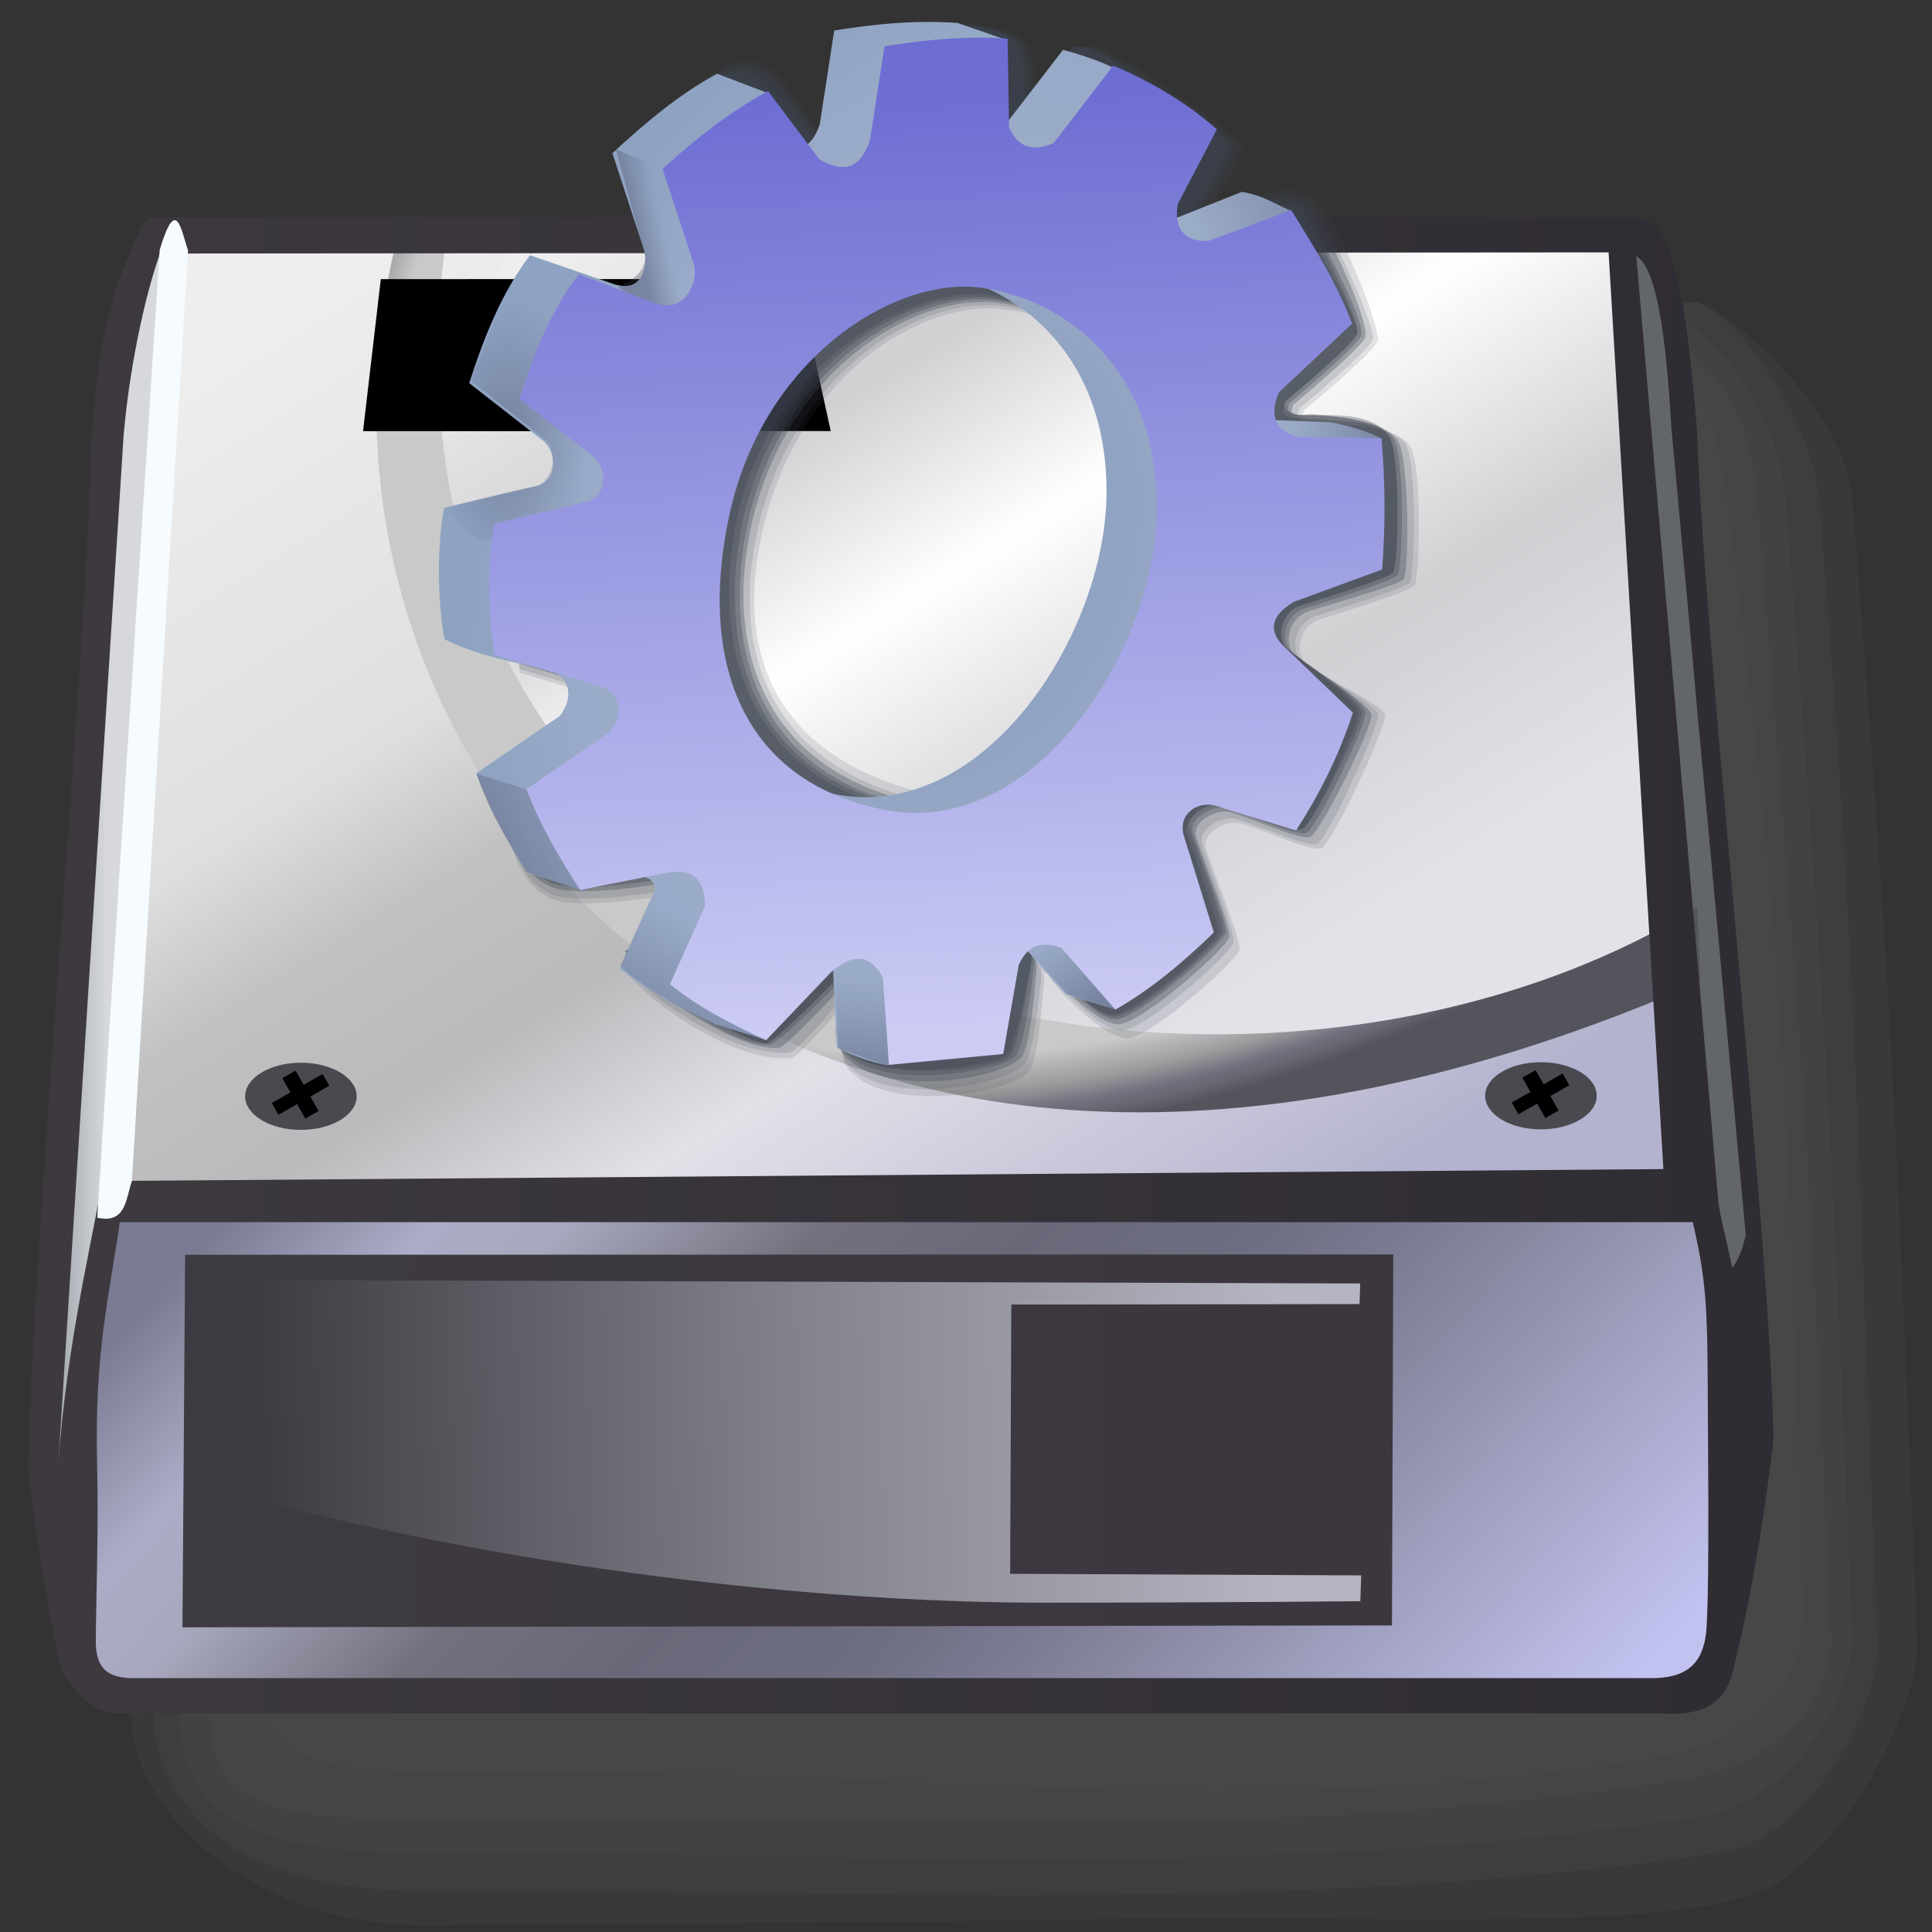<?xml version="1.0" encoding="UTF-8" standalone="no"?>
<!-- Created with Inkscape (http://www.inkscape.org/) -->

<svg
   width="256mm"
   height="256mm"
   viewBox="0 0 256 256"
   version="1.1"
   id="svg1"
   inkscape:version="1.3.2 (091e20ef0f, 2023-11-25)"
   xml:space="preserve"
   sodipodi:docname="drive-harddisk-system-symbolic.svg"
   xmlns:inkscape="http://www.inkscape.org/namespaces/inkscape"
   xmlns:sodipodi="http://sodipodi.sourceforge.net/DTD/sodipodi-0.dtd"
   xmlns:xlink="http://www.w3.org/1999/xlink"
   xmlns="http://www.w3.org/2000/svg"
   xmlns:svg="http://www.w3.org/2000/svg"
   xmlns:rdf="http://www.w3.org/1999/02/22-rdf-syntax-ns#"
   xmlns:cc="http://creativecommons.org/ns#"
   xmlns:dc="http://purl.org/dc/elements/1.1/"><rect x="0" y="0" width="256" height="256" fill="#333333" stroke="none"/><defs
     id="defs1"><linearGradient
       id="linearGradient112"
       inkscape:collect="always"><stop
         style="stop-color:#62666b;stop-opacity:1;"
         offset="0"
         id="stop111" /><stop
         style="stop-color:#d6d8db;stop-opacity:1;"
         offset="1"
         id="stop112" /></linearGradient><linearGradient
       id="linearGradient107"
       inkscape:collect="always"><stop
         style="stop-color:#c9c9c9;stop-opacity:1"
         offset="0"
         id="stop99" /><stop
         style="stop-color:#c9c9c9;stop-opacity:1"
         offset="0.916"
         id="stop100" /><stop
         style="stop-color:#aeaeb0;stop-opacity:1;"
         offset="0.936"
         id="stop101" /><stop
         style="stop-color:#9d9d9d;stop-opacity:1;"
         offset="0.95"
         id="stop102" /><stop
         style="stop-color:#70707f;stop-opacity:1;"
         offset="0.973"
         id="stop103" /><stop
         style="stop-color:#686873;stop-opacity:1;"
         offset="0.983"
         id="stop104" /><stop
         style="stop-color:#54545d;stop-opacity:1;"
         offset="1"
         id="stop107" /></linearGradient><linearGradient
       id="linearGradient73"
       inkscape:collect="always"><stop
         style="stop-color:#a6abb2;stop-opacity:1;"
         offset="0"
         id="stop79" /><stop
         style="stop-color:#d6d8db;stop-opacity:1;"
         offset="1"
         id="stop80" /></linearGradient><linearGradient
       id="linearGradient47"
       inkscape:collect="always"><stop
         style="stop-color:#3d393f;stop-opacity:1"
         offset="0"
         id="stop52" /><stop
         style="stop-color:#302c33;stop-opacity:1"
         offset="1"
         id="stop53" /></linearGradient><inkscape:path-effect
       effect="perspective-envelope"
       up_left_point="6.495,58.817"
       up_right_point="253.093,58.817"
       down_left_point="6.495,195.883"
       down_right_point="253.093,195.883"
       id="path-effect46"
       is_visible="true"
       lpeversion="1"
       deform_type="perspective"
       horizontal_mirror="false"
       vertical_mirror="false"
       overflow_perspective="false" /><linearGradient
       id="linearGradient48"
       inkscape:collect="always"><stop
         style="stop-color:#3e3a41;stop-opacity:1"
         offset="0"
         id="stop48" /><stop
         style="stop-color:#7f7f88;stop-opacity:1;"
         offset="0.5"
         id="stop50" /><stop
         style="stop-color:#b5b5c2;stop-opacity:1;"
         offset="1"
         id="stop49" /></linearGradient><linearGradient
       id="linearGradient41"
       inkscape:collect="always"><stop
         style="stop-color:#3e3a41;stop-opacity:1"
         offset="0"
         id="stop42" /><stop
         style="stop-color:#3c363f;stop-opacity:1"
         offset="1"
         id="stop43" /></linearGradient><linearGradient
       id="linearGradient33"
       inkscape:collect="always"><stop
         style="stop-color:#7a7a92;stop-opacity:1;"
         offset="0"
         id="stop33" /><stop
         style="stop-color:#acacc8;stop-opacity:1;"
         offset="0.116"
         id="stop40" /><stop
         style="stop-color:#a7a7bd;stop-opacity:1;"
         offset="0.191"
         id="stop41" /><stop
         style="stop-color:#71717e;stop-opacity:1;"
         offset="0.33"
         id="stop35" /><stop
         style="stop-color:#686879;stop-opacity:1;"
         offset="0.446"
         id="stop38" /><stop
         style="stop-color:#6e6e82;stop-opacity:1;"
         offset="0.57"
         id="stop39" /><stop
         style="stop-color:#7a7a91;stop-opacity:1"
         offset="0.649"
         id="stop36" /><stop
         style="stop-color:#aaaacd;stop-opacity:1"
         offset="0.879"
         id="stop37" /><stop
         style="stop-color:#c2c2f1;stop-opacity:1"
         offset="1"
         id="stop34" /></linearGradient><linearGradient
       id="linearGradient27"
       inkscape:collect="always"><stop
         style="stop-color:#eeeeee;stop-opacity:1"
         offset="0"
         id="stop28" /><stop
         style="stop-color:#d0d0d3;stop-opacity:1"
         offset="0.267"
         id="stop30" /><stop
         style="stop-color:#ffffff;stop-opacity:1"
         offset="0.476"
         id="stop31" /><stop
         style="stop-color:#d0d0d3;stop-opacity:1"
         offset="0.738"
         id="stop32" /><stop
         style="stop-color:#e2e2e9;stop-opacity:1"
         offset="1"
         id="stop29" /></linearGradient><linearGradient
       id="linearGradient14"
       inkscape:collect="always"><stop
         style="stop-color:#eeeeee;stop-opacity:1"
         offset="0"
         id="stop14" /><stop
         style="stop-color:#dfdfdf;stop-opacity:1"
         offset="0.323"
         id="stop16" /><stop
         style="stop-color:#c1c1c1;stop-opacity:1;"
         offset="0.437"
         id="stop18" /><stop
         style="stop-color:#bababc;stop-opacity:1;"
         offset="0.559"
         id="stop19" /><stop
         style="stop-color:#e2e1e8;stop-opacity:1"
         offset="0.704"
         id="stop17" /><stop
         style="stop-color:#b4b3cf;stop-opacity:1;"
         offset="1"
         id="stop15" /></linearGradient><radialGradient
       id="SVGID_path125302_1__3"
       gradientUnits="userSpaceOnUse"
       gradientTransform="matrix(0.017,0,0,-0.017,-110.605,-119.974)"
       cx="2233.172"
       cy="-328.136"
       r="17925.004"
       fx="2233.172"
       fy="-328.136">
<stop
   offset="0%"
   style="stop-color:rgb(1,161,255);stop-opacity: 1"
   id="stop1" />
<stop
   offset="100%"
   style="stop-color:rgb(66,102,170);stop-opacity: 1"
   id="stop2-6" />
</radialGradient><linearGradient
       id="SVGID_linearGradient279_4"
       gradientUnits="userSpaceOnUse"
       gradientTransform="matrix(0.017,0,0,-0.017,-110.605,-119.974)"
       x1="4032.133"
       y1="1356.173"
       x2="12738.493"
       y2="-21803.039">
<stop
   offset="0"
   style="stop-color:#1890ff;stop-opacity:1;"
   id="stop3-0" />
<stop
   offset="1"
   style="stop-color:#003984;stop-opacity:1;"
   id="stop4-6" />
</linearGradient><radialGradient
       id="SVGID_radialGradient10_5"
       gradientUnits="userSpaceOnUse"
       gradientTransform="matrix(2.363,1.326,-0.816,1.454,-1537.371,-2374.459)"
       cx="896.686"
       cy="705.148"
       r="83.244"
       fx="896.686"
       fy="705.148">
<stop
   offset="0%"
   style="stop-color:rgb(237,237,237);stop-opacity: 1"
   id="stop371" />
<stop
   offset="100%"
   style="stop-color:rgb(237,237,237);stop-opacity: 0"
   id="stop372" />
</radialGradient><radialGradient
       id="SVGID_radialGradient12_6"
       gradientUnits="userSpaceOnUse"
       gradientTransform="matrix(0.518,-0.68,1.598,1.207,-2289.084,-639.543)"
       cx="739.136"
       cy="1110.239"
       r="131.2"
       fx="739.136"
       fy="1110.239">
<stop
   offset="0%"
   style="stop-color:rgb(0,109,0);stop-opacity: 1"
   id="stop373" />
<stop
   offset="25%"
   style="stop-color:rgb(0,116,0);stop-opacity: 0.894"
   id="stop374" />
<stop
   offset="61.164%"
   style="stop-color:rgb(0,161,0);stop-opacity: 0.792"
   id="stop375" />
<stop
   offset="100%"
   style="stop-color:rgb(0,186,0);stop-opacity: 0"
   id="stop376" />
</radialGradient><radialGradient
       id="SVGID_radialGradient16_7"
       gradientUnits="userSpaceOnUse"
       gradientTransform="matrix(1.037,0.442,-0.825,1.946,-258.077,-1931.013)"
       cx="749.993"
       cy="777.772"
       r="128.962"
       fx="749.993"
       fy="777.772">
<stop
   offset="0%"
   style="stop-color:rgb(0,168,0);stop-opacity: 1"
   id="stop377" />
<stop
   offset="12.5%"
   style="stop-color:rgb(0,170,0);stop-opacity: 1"
   id="stop378" />
<stop
   offset="32.941%"
   style="stop-color:rgb(0,173,0);stop-opacity: 1"
   id="stop379" />
<stop
   offset="48.928%"
   style="stop-color:rgb(0,179,0);stop-opacity: 0.498"
   id="stop380" />
<stop
   offset="100%"
   style="stop-color:rgb(0,190,0);stop-opacity: 0"
   id="stop381" />
</radialGradient><linearGradient
       id="SVGID_linearGradient282_10"
       gradientUnits="userSpaceOnUse"
       x1="895.251"
       y1="859.628"
       x2="1216.15"
       y2="1038.552"
       gradientTransform="matrix(0.85,0,0,0.85,-765.802,-764.188)">
<stop
   offset="0%"
   style="stop-color:rgb(0,237,0);stop-opacity: 0"
   id="stop389" />
<stop
   offset="100%"
   style="stop-color:rgb(0,133,0);stop-opacity: 1"
   id="stop390" />
</linearGradient><radialGradient
       id="SVGID_polygon8_1__12"
       gradientUnits="userSpaceOnUse"
       gradientTransform="matrix(0.017,0,0,-0.017,-108.85,-131.857)"
       cx="7553.003"
       cy="-7131.863"
       r="16567.537"
       fx="7553.003"
       fy="-7131.863">
<stop
   offset="0%"
   style="stop-color:rgb(1,1,255);stop-opacity: 1"
   id="stop395" />
<stop
   offset="100%"
   style="stop-color:rgb(0,0,128);stop-opacity: 1"
   id="stop396" />
</radialGradient><radialGradient
       id="SVGID_radialGradient25_9"
       gradientUnits="userSpaceOnUse"
       gradientTransform="matrix(0.904,-0.101,0.104,0.925,-877.033,-748.532)"
       cx="819.433"
       cy="718.977"
       r="284.622"
       fx="819.433"
       fy="718.977">
<stop
   offset="0%"
   style="stop-color:rgb(255,255,255);stop-opacity: 0.959"
   id="stop384" />
<stop
   offset="0.203"
   style="stop-color:#effaff;stop-opacity:0.667;"
   id="stop385" />
<stop
   offset="0.312"
   style="stop-color:#e0f5ff;stop-opacity:0.613;"
   id="stop386" />
<stop
   offset="0.5"
   style="stop-color:#d8f0ff;stop-opacity:0.446;"
   id="stop387" />
<stop
   offset="100%"
   style="stop-color:rgb(255,255,255);stop-opacity: 0"
   id="stop388" />
</radialGradient><radialGradient
       id="SVGID_radialGradient21_11"
       gradientUnits="userSpaceOnUse"
       gradientTransform="matrix(2.447,-0.135,0.05,0.919,-2578.431,-678.434)"
       cx="1123.892"
       cy="1044.192"
       r="147.227"
       fx="1123.892"
       fy="1044.192">
<stop
   offset="0%"
   style="stop-color:rgb(0,106,0);stop-opacity: 1"
   id="stop391" />
<stop
   offset="25%"
   style="stop-color:rgb(0,131,0);stop-opacity: 1"
   id="stop392" />
<stop
   offset="0.704"
   style="stop-color:#009d00;stop-opacity:1;"
   id="stop393" />
<stop
   offset="1"
   style="stop-color:#b4b4b4;stop-opacity:0;"
   id="stop394" />
</radialGradient><radialGradient
       id="SVGID_radialGradient279_13"
       gradientUnits="userSpaceOnUse"
       cx="643.514"
       cy="1173.427"
       r="348.306"
       fx="643.514"
       fy="1173.427"
       gradientTransform="matrix(0.85,0,0,0.85,-765.822,-764.113)">
<stop
   offset="0%"
   style="stop-color:rgb(255,255,255);stop-opacity: 0.257"
   id="stop397" />
<stop
   offset="100%"
   style="stop-color:rgb(255,255,255);stop-opacity: 0"
   id="stop398" />
</radialGradient><linearGradient
       id="linearGradient2849"><stop
         id="stop2851"
         offset="0"
         style="stop-color:#858584;stop-opacity:1;" /><stop
         id="stop2853"
         offset="1"
         style="stop-color:#858584;stop-opacity:0;" /></linearGradient><linearGradient
       inkscape:collect="always"
       xlink:href="#linearGradient47"
       id="linearGradient53"
       x1="40.969"
       y1="129.492"
       x2="200.377"
       y2="129.626"
       gradientUnits="userSpaceOnUse" /><linearGradient
       inkscape:collect="always"
       xlink:href="#linearGradient33"
       id="linearGradient67"
       gradientUnits="userSpaceOnUse"
       x1="160.071"
       y1="91.049"
       x2="242.472"
       y2="135.977" /><linearGradient
       inkscape:collect="always"
       xlink:href="#linearGradient48"
       id="linearGradient68"
       gradientUnits="userSpaceOnUse"
       x1="139.027"
       y1="142.12"
       x2="212.586"
       y2="139.569" /><linearGradient
       inkscape:collect="always"
       xlink:href="#linearGradient41"
       id="linearGradient71"
       gradientUnits="userSpaceOnUse"
       x1="140.554"
       y1="137.445"
       x2="219.861"
       y2="135.46" /><linearGradient
       inkscape:collect="always"
       xlink:href="#linearGradient73"
       id="linearGradient81"
       x1="39.688"
       y1="72.099"
       x2="44.223"
       y2="72.099"
       gradientUnits="userSpaceOnUse" /><linearGradient
       inkscape:collect="always"
       xlink:href="#linearGradient112"
       id="linearGradient83"
       gradientUnits="userSpaceOnUse"
       x1="42.834"
       y1="71.422"
       x2="38.114"
       y2="70.957"
       gradientTransform="matrix(-1,0,0,1,241.647,0.567)" /><linearGradient
       inkscape:collect="always"
       xlink:href="#linearGradient14"
       id="linearGradient98"
       gradientUnits="userSpaceOnUse"
       x1="30.805"
       y1="89.769"
       x2="228.298"
       y2="96.384" /><linearGradient
       inkscape:collect="always"
       xlink:href="#linearGradient27"
       id="linearGradient99"
       gradientUnits="userSpaceOnUse"
       x1="48.149"
       y1="78.979"
       x2="196.17"
       y2="86.557" /><radialGradient
       inkscape:collect="always"
       xlink:href="#linearGradient107"
       id="radialGradient99"
       gradientUnits="userSpaceOnUse"
       gradientTransform="matrix(1.316,0.585,-0.509,0.57,-164.843,124.466)"
       cx="104.327"
       cy="-240.121"
       fx="104.327"
       fy="-240.121"
       r="86.357" /><radialGradient
       inkscape:collect="always"
       xlink:href="#linearGradient13"
       id="radialGradient14-0"
       cx="135.964"
       cy="126.472"
       fx="135.964"
       fy="126.472"
       r="98.205"
       gradientTransform="matrix(0.916,0.343,-0.463,1.237,69.565,-74.72)"
       gradientUnits="userSpaceOnUse" /><linearGradient
       id="linearGradient13"
       inkscape:collect="always"><stop
         style="stop-color:#8fa2c0;stop-opacity:1;"
         offset="0"
         id="stop13-8" /><stop
         style="stop-color:#90a3c2;stop-opacity:1;"
         offset="0.35"
         id="stop17-8" /><stop
         style="stop-color:#9cacc5;stop-opacity:1;"
         offset="0.584"
         id="stop15-5" /><stop
         style="stop-color:#99abc8;stop-opacity:1"
         offset="0.766"
         id="stop16-0" /><stop
         style="stop-color:#8ea2c1;stop-opacity:1"
         offset="1"
         id="stop14-9" /></linearGradient><linearGradient
       inkscape:collect="always"
       xlink:href="#linearGradient4-6"
       id="linearGradient5-9"
       x1="65.882"
       y1="60.851"
       x2="82.72"
       y2="60.851"
       gradientUnits="userSpaceOnUse" /><linearGradient
       id="linearGradient4-6"
       inkscape:collect="always"><stop
         style="stop-color:#3c3c50;stop-opacity:0.323;"
         offset="0"
         id="stop4-3" /><stop
         style="stop-color:#4d4d67;stop-opacity:0;"
         offset="1"
         id="stop5-8" /></linearGradient><linearGradient
       inkscape:collect="always"
       xlink:href="#linearGradient4-6"
       id="linearGradient6-8"
       gradientUnits="userSpaceOnUse"
       x1="69.223"
       y1="60.818"
       x2="75.236"
       y2="59.448" /><radialGradient
       inkscape:collect="always"
       xlink:href="#linearGradient4-6"
       id="radialGradient7"
       cx="43.286"
       cy="102.193"
       fx="43.286"
       fy="102.193"
       r="16.427"
       gradientTransform="matrix(1,0,0,1.808,0,-78.894)"
       gradientUnits="userSpaceOnUse" /><linearGradient
       inkscape:collect="always"
       xlink:href="#linearGradient19-9"
       id="linearGradient7-4"
       gradientUnits="userSpaceOnUse"
       x1="37.473"
       y1="210.875"
       x2="78.26"
       y2="188.338" /><linearGradient
       id="linearGradient19-9"
       inkscape:collect="always"><stop
         style="stop-color:#3c3c50;stop-opacity:0.427;"
         offset="0"
         id="stop18-3" /><stop
         style="stop-color:#4d4d67;stop-opacity:0;"
         offset="1"
         id="stop19-90" /></linearGradient><linearGradient
       inkscape:collect="always"
       xlink:href="#linearGradient4-6"
       id="linearGradient8-8"
       gradientUnits="userSpaceOnUse"
       x1="66.071"
       y1="228.514"
       x2="77.993"
       y2="204.241" /><linearGradient
       inkscape:collect="always"
       xlink:href="#linearGradient4-6"
       id="linearGradient9-1"
       gradientUnits="userSpaceOnUse"
       x1="115.586"
       y1="237.633"
       x2="117.066"
       y2="217.942" /><linearGradient
       inkscape:collect="always"
       xlink:href="#linearGradient4-6"
       id="linearGradient10"
       gradientUnits="userSpaceOnUse"
       x1="163.427"
       y1="224.938"
       x2="154.751"
       y2="211.16" /><linearGradient
       inkscape:collect="always"
       xlink:href="#linearGradient4-6"
       id="linearGradient11-0"
       gradientUnits="userSpaceOnUse"
       x1="154.733"
       y1="224.371"
       x2="134.529"
       y2="223.539"
       gradientTransform="translate(71.628,-118.935)" /><linearGradient
       inkscape:collect="always"
       xlink:href="#linearGradient4-6"
       id="linearGradient12-3"
       gradientUnits="userSpaceOnUse"
       gradientTransform="translate(46.238,-176.398)"
       x1="163.427"
       y1="224.938"
       x2="140.672"
       y2="238.847" /><linearGradient
       inkscape:collect="always"
       xlink:href="#linearGradient2-5"
       id="linearGradient3-5"
       x1="124.705"
       y1="32.492"
       x2="133.24"
       y2="228.133"
       gradientUnits="userSpaceOnUse" /><linearGradient
       id="linearGradient2-5"
       inkscape:collect="always"><stop
         style="stop-color:#6d6dd2;stop-opacity:1;"
         offset="0"
         id="stop2-61" /><stop
         style="stop-color:#cbcbf4;stop-opacity:1;"
         offset="1"
         id="stop3-1" /></linearGradient></defs><sodipodi:namedview
     id="base"
     pagecolor="#ffffff"
     bordercolor="#000000"
     borderopacity="0.3"
     inkscape:pageopacity="0.0"
     inkscape:pageshadow="2"
     inkscape:zoom="0.98994949"
     inkscape:cx="505.07627"
     inkscape:cy="476.792"
     inkscape:document-units="mm"
     inkscape:showpageshadow="2"
     inkscape:pagecheckerboard="0"
     inkscape:deskcolor="#d1d1d1"
     inkscape:current-layer="svg1"
     showguides="true"><sodipodi:guide
       position="132.292,225.006"
       orientation="0,-1"
       id="guide73"
       inkscape:locked="false" /></sodipodi:namedview><g
     id="g120"><path
       id="rect51"
       style="display:inline;fill:#545455;fill-opacity:0.198;stroke-width:3.165;stroke-linecap:round"
       d="M 44.959,50.238 224.766,40.007 c 5.065,1.402 19.783,14.78 20.677,26.081 5.224,66.024 5.78,82.348 8.617,151.598 0.313,7.633 -8.733,26.932 -19.941,32.522 -12.037,6.004 -53.008,3.548 -83.826,4.032 -30.818,0.484 -94.433,0.875 -94.433,0.875 C 34.992,254.898 19.866,242.315 17.546,229.853 15.428,219.361 45.996,60.708 44.959,50.238 Z"
       sodipodi:nodetypes="ccssszccc" /><path
       id="path117"
       style="display:inline;fill:#545455;fill-opacity:0.198;stroke-width:3.165;stroke-linecap:round"
       d="M 44.959,50.238 224.766,40.007 c 5.065,1.402 15.436,15.347 16.33,26.648 5.224,66.024 4.835,81.876 7.672,151.125 0.313,7.633 -8.5,25.847 -20.885,27.703 -56.785,8.511 -114.352,4.729 -172.589,5.096 C 34.425,250.362 22.889,242.315 20.57,229.853 18.452,219.361 45.996,60.708 44.959,50.238 Z"
       sodipodi:nodetypes="ccsssccc" /><path
       id="path118"
       style="display:inline;fill:#545455;fill-opacity:0.198;stroke-width:3.165;stroke-linecap:round"
       d="m 44.959,50.238 176.216,-8.53 c 5.065,1.402 14.491,12.701 15.385,24.002 5.224,66.024 6.064,81.97 8.9,151.22 0.313,7.633 -8.027,21.972 -20.413,23.829 -56.785,8.511 -108.493,4.54 -166.731,4.907 C 37.449,245.448 26.291,242.882 23.972,230.42 21.854,219.928 45.996,60.708 44.959,50.238 Z"
       sodipodi:nodetypes="ccsssccc" /><path
       id="path119"
       style="display:inline;fill:#545455;fill-opacity:0.198;stroke-width:3.165;stroke-linecap:round"
       d="m 44.959,50.238 176.35,-4.521 c 5.065,1.402 10.616,8.692 11.51,19.993 5.224,66.024 6.937,82.371 9.773,151.621 0.313,7.633 -7.163,16.627 -19.549,18.483 -56.785,8.511 -98.362,4.759 -156.6,5.127 C 45.575,240.724 30.26,242.882 27.941,230.42 25.822,219.928 45.996,60.708 44.959,50.238 Z"
       sodipodi:nodetypes="ccsssccc" /><path
       id="path120"
       style="display:inline;fill:#545455;fill-opacity:0.198;stroke-width:3.165;stroke-linecap:round"
       d="m 44.959,50.238 175.311,-0.553 c 5.065,1.402 7.048,5.063 8.486,16.308 7.587,59.315 7.996,77.056 10.17,146.684 0.238,7.636 -3.363,17.806 -21.095,20.464 -56.785,8.513 -91.28,1.285 -149.517,1.652 C 47.446,234.577 36.407,236.067 34.088,223.605 31.97,213.113 45.996,60.708 44.959,50.238 Z"
       sodipodi:nodetypes="ccsssccc" /></g><g
     id="rect46"
     transform="matrix(1.376,0,0,1.376,-46.693,13.971)"><path
       style="color:#000000;fill:#8e9192;stroke-linecap:round;stroke-linejoin:round;-inkscape-stroke:none"
       d="M 45.834,107.114 198.314,105.839 c 2.019,8.018 1.708,10.388 1.804,23.587 0.096,13.199 0.164,15.769 -1.804,23.72 H 42.763 c -2.217,-8.174 -0.88,-10.285 -1.174,-22.054 -0.294,-11.77 2.937,-15.474 4.245,-23.977 z"
       id="path71"
       sodipodi:nodetypes="ccsccsc" /><path
       id="path57"
       style="display:inline;fill:url(#linearGradient67);stroke-width:7.2;stroke-linecap:round;stroke-linejoin:round"
       d="M 129.118,135.842 242.661,96.951 c 1.182,13.67 2.673,32.551 0.886,46.222 l -115.922,38.674 c -2.92,-14.793 0.361,-41.643 1.493,-46.004 z"
       sodipodi:nodetypes="ccccc"
       transform="matrix(1.343,0.334,-0.028,0.993,-124.487,-71.205)" /><g
       id="g65"
       style="display:inline"
       transform="matrix(1.343,0.334,-0.028,0.993,-124.487,-71.205)"
       inkscape:label="front"><path
         style="color:#000000;display:inline;fill:url(#linearGradient68);stroke-linecap:round;-inkscape-stroke:none"
         d="m 135.276,138.884 83.718,-27.8 0.645,32.974 -83.843,28.269 z"
         id="path59"
         sodipodi:nodetypes="ccccc" /><path
         style="color:#000000;fill:url(#linearGradient71);stroke-linecap:round;-inkscape-stroke:none"
         d="m 220.138,109.089 -86.025,28.969 0.559,35.936 86.116,-29.148 z m -2.296,3.588 -0.008,2.002 -24.793,8.384 0.457,25.957 24.999,-8.254 -0.008,2.503 c 0,0 -9.421,3.309 -22.588,7.744 -13.167,4.434 -35.469,9.609 -59.096,8.915 l -0.365,-20.219 z"
         id="path65"
         sodipodi:nodetypes="ccccccccccczccc" /></g><g
       id="g86"><path
         id="rect73"
         style="fill:url(#linearGradient81);stroke-width:3.4;stroke-linecap:round;stroke-linejoin:round"
         inkscape:label="r1"
         d="M 45.182,31.561 C 45.798,24.764 46.27,17.914 49.576,12.095 l -4.879,93.023 -5.504,28.598 z"
         sodipodi:nodetypes="ccccc" /><path
         id="path83"
         style="fill:url(#linearGradient83);stroke-width:3.4;stroke-linecap:round;stroke-linejoin:round"
         inkscape:label="l1"
         d="m 195.832,31.126 c -0.326,-9.498 -2.296,-14.82 -4.929,-18.464 l 6.047,93.023 c 3.391,12.292 2.134,22.288 3.807,35.61 7.863,-11.102 -4.69,-71.568 -4.925,-110.17 z"
         sodipodi:nodetypes="ccccc" /></g><g
       id="g98"
       inkscape:label="top"
       style="display:inline"
       transform="matrix(0.633,0.367,-1.7,1.085,195.284,-90.806)"><path
         id="path88"
         style="display:inline;fill:url(#linearGradient98);stroke-width:7.2;stroke-linecap:round;stroke-linejoin:round"
         d="M 131.411,51.553 253.7,92.94 130.023,136.09 13.367,89.812 Z"
         sodipodi:nodetypes="ccccc" /><g
         id="g92"
         inkscape:label="screw"
         transform="matrix(1,-0.069,0,1,0,8.678)"><ellipse
           style="fill:#494950;fill-opacity:1;stroke:none;stroke-width:3.4;stroke-linecap:round;stroke-linejoin:round;stroke-dasharray:none;stroke-opacity:1"
           id="path108"
           cx="62.886"
           cy="95.486"
           rx="5.374"
           ry="3.236"
           transform="matrix(0.827,-0.223,1.296,0.572,-43.801,86.833)" /><path
           id="rect110"
           style="fill:#000000;fill-opacity:1;stroke:none;stroke-width:3.4;stroke-linecap:round;stroke-linejoin:round;stroke-dasharray:none;stroke-opacity:1"
           d="m 61.095,93.744 0.779,1.364 -1.798,1.027 0.646,1.131 1.798,-1.027 0.795,1.392 1.276,-0.729 -0.795,-1.392 1.827,-1.044 -0.646,-1.131 -1.827,1.044 -0.779,-1.364 z"
           sodipodi:nodetypes="ccccccccccccc"
           transform="matrix(0.827,-0.223,1.296,0.572,-43.801,86.833)" /></g><g
         id="g111"
         inkscape:label="screw"
         transform="matrix(1,-0.069,0,1,98.783,-24.781)"
         style="display:inline"><ellipse
           style="fill:#494950;fill-opacity:1;stroke:none;stroke-width:3.4;stroke-linecap:round;stroke-linejoin:round;stroke-dasharray:none;stroke-opacity:1"
           id="ellipse111"
           cx="62.886"
           cy="95.486"
           rx="5.374"
           ry="3.236"
           transform="matrix(0.827,-0.223,1.296,0.572,-43.801,86.833)" /><path
           id="path111"
           style="fill:#000000;fill-opacity:1;stroke:none;stroke-width:3.4;stroke-linecap:round;stroke-linejoin:round;stroke-dasharray:none;stroke-opacity:1"
           d="m 61.095,93.744 0.779,1.364 -1.798,1.027 0.646,1.131 1.798,-1.027 0.795,1.392 1.276,-0.729 -0.795,-1.392 1.827,-1.044 -0.646,-1.131 -1.827,1.044 -0.779,-1.364 z"
           sodipodi:nodetypes="ccccccccccccc"
           transform="matrix(0.827,-0.223,1.296,0.572,-43.801,86.833)" /></g><g
         id="g97"><path
           id="path95"
           style="fill:url(#linearGradient99);stroke-width:7.2;stroke-linecap:round;stroke-linejoin:round"
           d="m 128.106,52.599 5.574,-0.291 88.921,29.649 C 211.495,130.459 75.379,110.041 42.103,81.358 Z"
           sodipodi:nodetypes="ccccc" /><path
           id="path96"
           style="fill:url(#radialGradient99);stroke-width:7.2;stroke-linecap:round;stroke-linejoin:round"
           d="M 36.004,83.032 C 123.516,121.471 218.269,106.619 219.659,80.568 l 9.541,3.36 C 205.92,127.747 87.979,112.895 31.853,84.203 Z"
           sodipodi:nodetypes="ccccc" /><path
           id="rect99"
           style="stroke-width:3.4;stroke-linecap:round;stroke-linejoin:round"
           transform="matrix(0.827,-0.28,1.296,0.483,-43.801,98.533)"
           d="m 70.601,16.725 40.146,0 3.213,14.647 -45.06,0 z"
           sodipodi:nodetypes="ccccc" /></g></g><path
       id="path72"
       style="color:#000000;fill:url(#linearGradient53);stroke-linecap:round;stroke-linejoin:round;-inkscape-stroke:none"
       d="m 48.672,10.731 c -0.84,-6.31e-4 -1.561,1.81 -2.249,3.563 -0.687,1.753 -2.83,5.266 -3.676,17.731 -0.378,19.881 -5.81,79.318 -6.1,99.608 0.579,4.856 2.015,14.165 3.206,19.016 1.143,1.98 2.944,4.196 5.249,4.196 H 193.905 c 5.02,0.317 6.476,-1.653 7.13,-5.033 1.99,-8.043 3.165,-16.884 3.68,-21.38 -0.241,-18.576 -6.703,-76.599 -7.352,-97.039 -0.744,-9.195 -1.613,-16.188 -3.677,-19.405 -0.19,-0.755 -1.767,-1.191 -2.546,-1.191 z m 3.264,3.528 136.9,-0.11 5.277,88.277 -148.66,1.141 z m -2.547,-0.14 -5.728,90.17 c -1.166,6.467 -3.647,16.784 -4.28,29.12 L 45.831,31.872 c 0.507,-6.101 1.939,-13.258 3.558,-17.753 z m 142.112,0.381 c 1.948,1.155 2.837,7.472 3.368,16.404 l 7.177,77.879 c -0.518,2.255 -1.124,2.871 -1.302,3.178 -0.548,-2.752 -1.017,-4.286 -1.324,-6.243 z M 45.474,107.539 h 151.469 c 1.6,6.776 1.384,9.505 1.474,21.898 0.045,6.16 0.054,13.996 -0.145,17.12 -0.198,3.125 -1.54,4.745 -4.863,4.888 H 46.416 c -2.427,-0.133 -3.279,-1.194 -3.262,-3.757 0.02,-2.932 0.283,-10.688 0.134,-16.639 -0.274,-10.989 1.107,-16.022 2.185,-23.51 z"
       sodipodi:nodetypes="czcccccccccccccccccccccccccccccssccssc"
       inkscape:label="frame" /><path
       id="rect86"
       style="fill:#f6fbff;stroke-width:3.4;stroke-linecap:round;stroke-linejoin:round"
       d="m 49.31,13.918 c 1.625,-5.427 2.066,-1.819 2.735,0.047 l -5.407,89.602 c -0.601,1.733 -0.559,4.158 -3.341,3.541 z"
       sodipodi:nodetypes="ccccc" /></g><g
     id="g17-4"
     transform="matrix(0.636,0,0,0.636,39.732,-9.321)"
     style="display:inline"><g
       id="g18"
       inkscape:label="shd"><path
         id="path17-4"
         style="display:inline;fill:#3e444e;fill-opacity:0.147;stroke-width:4.8;stroke-linecap:round;stroke-linejoin:round"
         d="m 136.538,19.666 c -6.401,0.032 -2.913,7.292 -9.447,8.338 l -3.023,19.607 c -1.643,4.615 -4.266,7.495 -10.505,3.977 0,0 -9.214,-18.466 -16.452,-23.548 -7.238,-5.082 -24.717,10.863 -22.784,19.106 l 13.055,26.288 c 1.03,3.465 -1.752,10.106 -7.658,8.247 L 63.381,75.496 c -6.084,8.001 -9.417,16.92 -12.335,25.976 l 14.991,11.693 c 3.777,2.596 3.198,9.234 -1.568,9.871 l -18.667,4.438 c -1.409,7.627 -1.455,18.735 0.075,27.333 l 21.962,6.55 c 3.992,1.19 5.249,5.422 2.039,9.48 L 42.212,185.932 c 2.727,7.279 3.856,12.968 10.068,15.919 6.212,2.951 28.593,-1.468 28.593,-1.468 6.27,-1.469 8.846,1.198 8.821,6.779 l -21.374,10.281 c 3.626,5.318 22.206,18.938 34.111,17.637 1.65,-0.18 13.594,-14.244 13.594,-14.244 5.265,-4.463 3.596,-0.389 0.459,4.038 0,0 -5.055,8.978 -2.458,12.223 7.876,9.842 33.626,5.506 37.807,0.853 1.981,-2.205 2.969,-16.291 3.223,-18.518 0.361,-3.176 -2.779,-3.144 0.807,-1.851 1.998,3.726 11.98,13.514 16.533,13.388 4.847,-0.134 22.411,-15.735 23.321,-18.333 0.555,-1.584 -4.489,-14.018 -6.888,-20.975 -1.227,-3.558 4.207,-6.238 7.097,-5.478 4.504,1.184 14.734,6.025 16.924,5.199 2.19,-0.826 13.544,-25.307 13.23,-27.684 -0.314,-2.377 -11.656,-6.99 -16.449,-10.795 -2.501,-1.985 -1.417,-7.785 2.792,-9.163 4.209,-1.377 18.765,-5.771 19.821,-7.134 1.056,-1.363 1.63,-24.604 -0.801,-28.781 -2.431,-4.176 -11.985,-4.94 -18.292,-4.849 -2.244,0.032 -5.438,0.442 -3.839,-2.904 0,0 14.249,-11.785 15.202,-14.29 0.952,-2.505 -8.18,-24.905 -13.005,-29.882 -4.825,-4.977 -19.43,2.53 -19.43,2.53 -4.199,0.312 -6.548,6.098 -3.884,2.475 2.664,-3.624 8.489,-13.082 8.15,-15.588 -0.338,-2.506 -28.826,-22.512 -32.161,-20.858 -3.335,1.654 -8.486,10.602 -8.486,10.602 -5.335,2.208 -1.056,13.15 -2.644,9.861 0,0 1.578,-16.429 -1.236,-20.706 -2.814,-4.277 -13.146,-4.562 -15.279,-4.551 z m 7.026,59.21 c 1.161,-0.006 2.279,0.083 3.369,0.223 17.446,2.228 36.895,15.562 36.895,45.01 0,29.448 -19.091,62.832 -50.581,56.461 C 101.757,174.198 90.088,153.859 96.244,125.871 103.03,95.017 126.149,78.973 143.564,78.876 Z"
         inkscape:label="shd1"
         sodipodi:nodetypes="sccczcccccccccccczcccsccasscsssszzszzzsczzczzzcczsscssss" /><path
         id="path19-7"
         style="display:inline;fill:#3e444e;fill-opacity:0.156;stroke-width:4.774;stroke-linecap:round;stroke-linejoin:round"
         d="m 136.027,19.666 c -6.366,0.032 -2.897,7.252 -9.395,8.293 l -3.006,19.501 c -1.634,4.59 -4.242,7.454 -10.448,3.955 0,0 -9.078,-16.947 -16.796,-22.522 C 88.663,23.319 74.31,40.773 72.972,42.604 L 87.138,73.143 c 1.024,3.446 -1.743,10.052 -7.616,8.202 L 63.266,75.194 c -6.051,7.958 -9.366,16.828 -12.268,25.835 l 14.91,11.629 c 3.757,2.582 3.18,9.184 -1.559,9.818 l -18.566,4.414 c -1.402,7.586 -1.447,18.634 0.075,27.185 l 21.843,6.514 c 3.97,1.184 5.22,5.393 2.028,9.428 L 42.212,185.031 c 2.713,7.24 3.835,12.898 10.013,15.833 6.178,2.935 28.439,-1.46 28.439,-1.46 6.236,-1.461 8.798,1.191 8.773,6.743 l -21.258,10.225 c 3.606,5.289 22.085,18.835 33.926,17.541 1.641,-0.179 13.52,-14.166 13.52,-14.166 5.236,-4.439 3.577,-0.387 0.457,4.017 0,0 -5.048,8.946 -2.445,12.157 7.843,9.677 33.207,5.003 37.366,0.376 1.971,-2.193 3.189,-15.731 3.441,-17.945 0.359,-3.159 -2.633,-3.654 0.934,-2.368 1.987,3.706 11.382,13.5 15.911,13.375 4.821,-0.133 22.29,-15.65 23.195,-18.234 0.552,-1.576 -4.064,-13.475 -6.45,-20.394 -1.221,-3.539 4.184,-6.204 7.058,-5.449 4.479,1.177 14.654,5.992 16.832,5.171 2.178,-0.821 12.999,-24.518 12.688,-26.883 -0.312,-2.364 -11.121,-7.604 -15.889,-11.387 -2.487,-1.974 -1.41,-7.743 2.777,-9.113 4.187,-1.37 18.663,-5.74 19.714,-7.095 1.051,-1.355 1.621,-24.471 -0.797,-28.625 -2.418,-4.154 -11.974,-3.994 -18.193,-4.823 -4.241,-0.565 -5.409,0.44 -3.818,-2.888 0,0 14.172,-11.721 15.119,-14.213 0.947,-2.492 -9.264,-23.638 -12.186,-28.23 -2.922,-4.592 -18.764,0.688 -18.764,0.688 -4.176,0.31 -7.822,6.404 -5.172,2.799 2.65,-3.604 8.443,-13.011 8.106,-15.503 -0.336,-2.492 -28.67,-22.39 -31.987,-20.745 -3.317,1.645 -8.44,10.545 -8.44,10.545 -5.306,2.196 -1.051,13.079 -2.63,9.808 0,0 1.569,-16.34 -1.229,-20.594 -2.798,-4.254 -13.075,-4.537 -15.197,-4.526 z m 6.952,58.551 c 1.155,-0.006 2.278,0.059 3.362,0.198 17.351,2.216 36.719,15.84 36.719,45.128 0,29.288 -20.223,64.662 -51.542,58.325 C 100.2,175.531 89.222,152.993 95.345,125.156 102.094,94.469 125.658,78.313 142.979,78.217 Z"
         inkscape:label="shd1"
         sodipodi:nodetypes="sccczcccccccccccczcccsccasscsssszzszzzsczzczzzcczsscssss" /><path
         id="path20-6"
         style="display:inline;fill:#3e444e;fill-opacity:0.321;stroke-width:4.734;stroke-linecap:round;stroke-linejoin:round"
         d="m 135.235,19.666 c -6.312,0.031 -2.873,7.191 -9.316,8.223 l -2.981,19.336 c -1.62,4.551 -4.207,7.391 -10.36,3.922 0,0 -8.976,-16.476 -16.114,-21.488 -7.138,-5.012 -17.898,6.953 -24.518,13.032 L 86.759,72.692 c 1.016,3.417 -1.728,9.967 -7.552,8.133 l -16.118,-6.1 c -6,7.891 -9.287,16.686 -12.165,25.617 l 14.784,11.531 c 3.725,2.56 3.153,9.106 -1.546,9.735 l -18.409,4.377 c -1.39,7.522 -1.435,18.477 0.074,26.955 l 21.659,6.459 c 3.936,1.174 5.176,5.347 2.011,9.349 L 42.212,183.635 c 2.69,7.179 3.803,12.789 9.929,15.699 6.126,2.91 28.198,-1.448 28.198,-1.448 6.183,-1.449 8.724,1.181 8.699,6.686 l -21.078,10.138 c 3.576,5.244 23.033,19.337 31.939,18.196 1.624,-0.208 15.107,-14.85 15.107,-14.85 5.192,-4.401 3.546,-0.383 0.453,3.983 0,0 -4.985,8.854 -2.425,12.055 7.767,9.706 33.161,5.429 37.285,0.841 1.954,-2.174 2.928,-16.066 3.178,-18.262 0.356,-3.132 -2.613,-3.416 0.924,-2.141 1.971,3.675 11.686,13.642 16.176,13.519 4.78,-0.132 22.101,-15.518 22.999,-18.08 0.547,-1.562 -4.427,-13.825 -6.793,-20.686 -1.21,-3.509 4.148,-6.152 6.999,-5.403 4.441,1.167 14.531,5.942 16.69,5.127 2.16,-0.814 13.077,-23.046 12.768,-25.391 -0.309,-2.344 -11.215,-8.804 -15.942,-12.556 -2.466,-1.958 -1.398,-7.678 2.754,-9.036 4.151,-1.358 18.884,-5.408 19.925,-6.752 1.042,-1.344 1.229,-24.548 -1.168,-28.666 -2.397,-4.119 -11.447,-5.046 -17.638,-5.651 -1.623,-0.158 -5.764,1.305 -4.187,-1.995 0,0 14.052,-11.622 14.992,-14.093 0.939,-2.471 -6.787,-20.61 -11.427,-26.596 -4.64,-5.986 -19.934,1.939 -19.934,1.939 -4.141,0.308 -7.084,3.697 -4.456,0.123 2.628,-3.574 8.371,-12.901 8.038,-15.372 -0.333,-2.471 -28.428,-22.201 -31.716,-20.57 -3.289,1.631 -8.369,10.456 -8.369,10.456 -5.262,2.177 -1.042,12.968 -2.608,9.725 0,0 1.556,-16.202 -1.219,-20.42 -2.775,-4.218 -12.964,-4.498 -15.068,-4.488 z m 6.929,57.883 c 1.145,-0.006 2.259,0.059 3.334,0.196 17.205,2.198 36.373,15.879 36.373,44.92 0,29.041 -21.546,65.683 -52.6,59.4 C 98.216,175.782 88.029,151.586 94.1,123.984 100.792,93.556 124.989,77.644 142.163,77.55 Z"
         inkscape:label="shd1"
         sodipodi:nodetypes="sccczcccccccccccczcccsccasscsssszzszzzsczzczzzcczsscssss" /><path
         id="path21-3"
         style="display:inline;fill:#3e444e;fill-opacity:0.321;stroke-width:4.711;stroke-linecap:round;stroke-linejoin:round"
         d="m 134.783,19.666 c -6.282,0.031 -2.859,7.156 -9.271,8.183 l -2.966,19.242 c -1.612,4.529 -4.186,7.355 -10.309,3.903 0,0 -9.638,-15.524 -16.741,-20.512 -7.103,-4.988 -16.647,6.963 -23.235,13.012 l 14.282,28.94 c 1.011,3.401 -1.72,9.918 -7.515,8.094 L 62.987,74.458 c -5.971,7.852 -9.241,16.605 -12.106,25.493 l 14.712,11.475 c 3.707,2.548 3.138,9.062 -1.539,9.688 l -18.32,4.355 c -1.383,7.485 -1.428,18.387 0.074,26.824 l 21.554,6.428 c 3.917,1.168 5.151,5.321 2.001,9.303 L 42.212,182.839 c 2.677,7.144 3.784,12.727 9.881,15.623 6.096,2.896 28.062,-1.441 28.062,-1.441 6.153,-1.442 8.682,1.176 8.657,6.653 l -20.976,10.089 c 3.559,5.219 22.785,19.578 30.358,18.49 1.612,-0.232 16.459,-15.16 16.459,-15.16 5.167,-4.38 3.529,-0.381 0.451,3.963 0,0 -4.912,8.773 -2.413,11.996 7.396,9.538 32.858,4.694 36.159,1.924 2.228,-1.871 3.859,-17.075 4.108,-19.26 0.354,-3.117 -2.334,-4.397 1.185,-3.128 1.961,3.657 11.363,14.574 15.832,14.45 4.757,-0.131 21.994,-15.443 22.887,-17.992 0.545,-1.555 -4.406,-13.758 -6.76,-20.585 -1.204,-3.492 4.128,-6.122 6.965,-5.376 4.42,1.162 14.46,5.913 16.609,5.102 2.149,-0.811 12.683,-22.84 12.375,-25.173 -0.308,-2.333 -10.83,-8.856 -15.534,-12.589 -2.454,-1.948 -1.391,-7.641 2.74,-8.992 4.131,-1.352 18.416,-5.664 19.453,-7.001 1.037,-1.337 1.6,-24.146 -0.786,-28.245 -2.386,-4.099 -11.785,-4.854 -16.816,-5.026 -1.574,-0.054 -6.473,0.701 -4.903,-2.582 0,0 13.984,-11.565 14.919,-14.024 0.935,-2.459 -6.684,-17.355 -11.372,-25.339 -4.804,-8.182 -17.956,8.418 -17.956,8.418 -4.121,0.306 -8.93,-3.938 -6.316,-7.494 2.615,-3.556 8.331,-12.838 7.999,-15.298 -0.332,-2.459 -28.29,-22.093 -31.563,-20.47 -3.273,1.623 -8.328,10.405 -8.328,10.405 -5.236,2.166 -1.037,12.905 -2.595,9.678 0,0 1.549,-16.123 -1.213,-20.321 -2.761,-4.198 -12.901,-4.477 -14.995,-4.466 z m 6.895,57.32 c 1.139,-0.006 2.248,0.059 3.318,0.195 17.121,2.187 36.197,16.084 36.197,44.984 0,28.9 -22.961,66.621 -53.865,60.368 -30.904,-6.253 -39.947,-31.919 -33.906,-59.387 6.66,-30.28 31.164,-46.066 48.256,-46.16 z"
         inkscape:label="shd1"
         sodipodi:nodetypes="sccczcccccccccccczcccsccasscsssszzszzzsczsczzzcczsscssss" /><path
         id="path22"
         style="display:inline;fill:#3e444e;fill-opacity:0.321;stroke-width:4.688;stroke-linecap:round;stroke-linejoin:round"
         d="m 134.332,19.666 c -6.251,0.031 -2.845,7.121 -9.226,8.143 l -2.952,19.148 c -1.604,4.507 -4.166,7.319 -10.259,3.884 0,0 -9.916,-14.882 -16.984,-19.845 C 87.843,26.033 77.794,39.682 71.238,45.702 L 86.326,72.177 c 1.006,3.384 -1.711,9.87 -7.479,8.054 L 62.886,74.19 C 56.944,82.004 53.69,90.714 50.839,99.559 l 14.641,11.419 c 3.689,2.536 3.123,9.018 -1.531,9.64 l -18.23,4.334 c -1.376,7.449 -1.421,18.297 0.073,26.693 l 21.449,6.397 c 3.898,1.163 5.126,5.295 1.991,9.258 L 42.212,182.043 c 2.664,7.109 3.766,12.665 9.832,15.547 6.067,2.882 27.925,-1.434 27.925,-1.434 6.123,-1.435 8.639,1.17 8.614,6.621 L 67.709,212.817 c 3.541,5.193 25.371,19.676 29.675,19.209 1.611,-0.175 16.914,-15.895 16.914,-15.895 5.142,-4.359 3.512,-0.38 0.448,3.944 0,0 -4.864,8.711 -2.401,11.938 7.073,9.267 33.123,4.29 34.891,2.392 1.973,-2.118 4.931,-17.469 5.179,-19.644 0.353,-3.102 -2.323,-4.375 1.18,-3.113 1.951,3.639 11.642,14.97 16.089,14.848 4.734,-0.131 21.686,-15.033 22.575,-17.57 0.542,-1.547 -4.518,-14.492 -6.861,-21.287 -1.198,-3.475 4.108,-6.092 6.931,-5.35 4.398,1.156 14.39,5.884 16.528,5.078 2.139,-0.807 12.761,-22.114 12.455,-24.436 -0.306,-2.321 -10.917,-9.427 -15.598,-13.143 -2.442,-1.939 -1.384,-7.603 2.727,-8.948 4.111,-1.345 18.326,-5.636 19.358,-6.967 1.032,-1.331 1.592,-24.029 -0.782,-28.107 -2.374,-4.079 -8.231,-4.756 -14.39,-4.602 -1.943,0.049 -8.785,0.298 -7.223,-2.969 0,0 13.916,-11.509 14.846,-13.956 0.93,-2.447 -7.812,-19.823 -11.316,-25.215 -3.505,-5.392 -17.869,8.377 -17.869,8.377 -4.101,0.305 -8.887,-3.919 -6.285,-7.458 2.602,-3.539 8.29,-12.776 7.96,-15.223 -0.33,-2.447 -28.152,-21.986 -31.409,-20.371 -3.257,1.615 -8.288,10.354 -8.288,10.354 -5.211,2.156 -1.032,12.842 -2.582,9.631 0,0 1.541,-16.044 -1.207,-20.222 -2.748,-4.177 -12.838,-4.455 -14.922,-4.444 z m 6.413,56.864 c 1.134,-0.006 2.237,0.058 3.302,0.194 17.038,2.176 36.469,16.183 36.469,44.942 0,28.759 -24.109,67.091 -54.862,60.868 C 94.9,176.312 86.403,149.927 92.415,122.593 99.042,92.461 123.737,76.624 140.744,76.53 Z"
         inkscape:label="shd1"
         sodipodi:nodetypes="sccczcccccccccccczcccsccasscsssszzszzzsczzczzzcczsscssss" /><path
         id="path23"
         style="display:inline;fill:#3e444e;fill-opacity:0.321;stroke-width:4.688;stroke-linecap:round;stroke-linejoin:round"
         d="m 134.332,19.666 c -6.251,0.031 -2.845,7.121 -9.226,8.143 l -2.952,19.148 c -1.604,4.507 -4.166,7.319 -10.259,3.884 0,0 -10.442,-13.88 -17.51,-18.843 -7.069,-4.964 -14.252,8.485 -20.808,14.505 L 86.326,72.177 c 1.006,3.384 -1.711,9.87 -7.479,8.054 L 62.886,74.19 C 56.944,82.004 53.69,90.714 50.839,99.559 l 14.641,11.419 c 3.689,2.536 3.123,9.018 -1.531,9.64 l -18.23,4.334 c -1.376,7.449 -1.421,18.297 0.073,26.693 l 21.449,6.397 c 3.898,1.163 5.126,5.295 1.991,9.258 L 42.212,182.043 c 2.664,7.109 3.766,12.665 9.832,15.547 6.067,2.882 27.925,-1.434 27.925,-1.434 6.123,-1.435 8.639,1.17 8.614,6.621 L 67.709,212.817 c 3.541,5.193 23.812,19.44 29.581,19.161 1.619,-0.078 17.009,-15.848 17.009,-15.848 5.142,-4.359 3.512,-0.38 0.448,3.944 0,0 -4.842,8.694 -2.401,11.938 7.122,9.463 33.123,5.046 35.411,2.912 2.117,-1.975 4.412,-17.989 4.659,-20.164 0.353,-3.102 -2.323,-4.375 1.18,-3.113 1.951,3.639 11.308,14.503 15.754,14.38 4.734,-0.131 21.085,-14.365 21.974,-16.902 0.542,-1.547 -4.117,-13.824 -6.46,-20.619 -1.198,-3.475 4.643,-6.961 7.465,-6.219 4.398,1.156 14.39,5.884 16.528,5.078 2.139,-0.807 11.911,-22.02 11.604,-24.341 -0.306,-2.321 -10.067,-9.522 -14.748,-13.237 -2.442,-1.939 -1.384,-7.603 2.727,-8.948 4.111,-1.345 18.326,-5.636 19.358,-6.967 1.032,-1.331 1.592,-24.029 -0.782,-28.107 -2.374,-4.079 -13.113,-3.39 -19.468,-4.067 -1.362,-0.145 -3.707,-0.236 -2.145,-3.504 0,0 13.916,-11.509 14.846,-13.956 0.93,-2.447 -8.516,-18.251 -12.096,-25.168 -1.2,-2.319 -18.223,1.621 -18.223,1.621 -4.101,0.305 -7.753,2.79 -5.151,-0.749 2.602,-3.539 8.29,-12.776 7.96,-15.223 -0.33,-2.447 -28.152,-21.986 -31.409,-20.371 -3.257,1.615 -8.288,10.354 -8.288,10.354 -5.211,2.156 -1.032,12.842 -2.582,9.631 0,0 1.541,-16.044 -1.207,-20.222 -2.748,-4.177 -12.838,-4.455 -14.922,-4.444 z m 6.224,56.249 c 1.134,-0.006 2.237,0.058 3.302,0.194 17.038,2.176 36.658,16.797 36.658,45.556 0,28.759 -24.844,67.692 -55.597,61.47 C 94.165,176.914 85.175,149.597 91.187,122.263 97.814,92.13 123.548,76.01 140.555,75.916 Z"
         inkscape:label="shd1"
         sodipodi:nodetypes="sccczcccccccccccczcccsccasscsssszzszzzsczsczzzcczsscssss" /></g><path
       id="path1-1"
       style="display:inline;fill:url(#radialGradient14-0);stroke-width:4.8;stroke-linecap:round;stroke-linejoin:round"
       d="m 130.532,19.222 c -6.401,0.032 -12.668,0.744 -19.202,1.79 l -3.023,19.607 c -1.643,4.615 -5.468,9.633 -11.173,-6.714 L 86.937,30.014 C 78.805,34.404 71.827,40.405 65.114,46.569 l 6.507,19.874 c 1.03,3.465 -0.148,9.305 -6.054,7.445 L 47.954,67.835 C 41.87,75.837 38.203,85.423 35.284,94.48 L 50.276,106.173 c 3.777,2.596 3.198,9.234 -1.568,9.871 L 30.041,120.482 c -1.409,7.627 -1.455,18.735 0.075,27.333 6.81,3.46 14.48,4.772 21.962,6.55 3.992,1.19 5.249,5.422 2.039,9.48 l -17.367,11.93 c 2.727,7.279 6.184,13.863 10.667,20.64 l 11.28,3.725 c 6.27,-1.469 15.261,-5.551 15.235,0.031 l -7.294,16.234 c 5.61,4.656 12.676,8.274 20.031,11.684 l 10.186,3.129 c 2.525,-7.603 11.917,-20.407 14.167,-16.074 l 0.826,17.681 c 3.323,1.876 6.897,3 10.575,3.812 l 13.648,-5.676 3.223,-18.518 c 2.084,-4.717 5.306,-4.881 8.892,-3.588 l 11.254,12.853 c 3.906,1.371 10.3,3.212 10.3,3.212 0,0 7.011,-16.167 10.215,-19.274 l -6.888,-20.975 c 0.833,-4.636 3.24,-6.386 7.097,-5.478 l 16.924,5.199 c 4.744,-7.385 8.861,-15.398 11.844,-24.544 l -15.063,-13.935 c -1.542,-2.889 -3.048,-5.781 2.792,-9.163 l 18.351,-6.733 c 0.346,-4.372 10.374,-23.969 10.374,-23.969 0,0 -4.571,-2.399 -10.509,-3.37 l -17.63,-0.738 c -5.518,-1.456 -5.296,-5.511 -3.697,-8.857 l 12.698,-34.606 c -3.66,-1.671 -6.001,-3.168 -9.981,-3.849 l -17.399,6.924 c -4.199,0.312 -7.415,-1.858 -6.435,-7.636 L 170.094,29.065 c -1.499,-0.691 -3.725,-1.974 -11.089,-4.039 l -12.455,16.177 c -5.335,2.208 2.062,-15.009 0.474,-18.298 l -10.033,-3.477 c -2.178,-0.153 -4.326,-0.218 -6.46,-0.208 z m -2.73,51.859 c 1.161,-0.006 2.29,0.06 3.381,0.199 17.446,2.228 36.883,16.389 36.883,45.837 0,29.448 -25.439,69.313 -56.928,62.942 C 79.648,173.687 72.909,146.441 79.065,118.453 85.851,87.599 110.387,71.177 127.802,71.081 Z"
       sodipodi:nodetypes="scccccccccccccccccccccccccccccccccccccccccccccccccccsscssss" /><g
       id="g4"
       style="display:inline;fill:url(#linearGradient5-9);fill-opacity:1"><path
         id="rect4-7"
         style="fill:url(#linearGradient6-8);fill-opacity:1;stroke-width:4.8;stroke-linecap:round;stroke-linejoin:round"
         d="m 65.882,45.837 10.156,4.009 6.682,22.451 c -0.768,9.925 -11.641,5.468 -16.37,2.255 2.243,-1.276 5.581,-2.832 5.613,-6.414 z"
         sodipodi:nodetypes="cccccc" /><path
         id="path6"
         style="fill:url(#radialGradient7);stroke-width:4.8;stroke-linecap:round;stroke-linejoin:round"
         d="m 47.888,68.004 10.477,3.624 12.971,48.204 -30.577,3.914 c -0.768,9.925 -10.404,-3.571 -10.404,-3.571 l 19.598,-4.469 c 2.794,-2.409 3.394,-5.349 2.03,-8.766 L 35.606,93.943 c 0,0 6.467,-17.824 12.282,-25.939 z"
         sodipodi:nodetypes="ccccccccc" /><path
         id="path7"
         style="fill:url(#linearGradient7-4);fill-opacity:1;stroke-width:4.8;stroke-linecap:round;stroke-linejoin:round"
         d="m 36.805,175.851 10.794,3.348 11.359,21.114 -11.631,-3.998 c -5.511,-8.464 -8.398,-14.061 -10.522,-20.464 z"
         sodipodi:nodetypes="ccccc" /><path
         id="path8-5"
         style="fill:url(#linearGradient8-8);fill-opacity:1;stroke-width:4.8;stroke-linecap:round;stroke-linejoin:round"
         d="m 66.776,215.881 5.913,-13.597 11.192,2.773 -6.481,14.633 19.816,11.697 c -4.357,-1.383 -7.463,-2.029 -10.645,-3.351 -3.774,-1.08 -16.77,-8.759 -19.796,-12.155 z"
         sodipodi:nodetypes="ccccccc" /><path
         id="path9-9"
         style="fill:url(#linearGradient9-1);fill-opacity:1;stroke-width:4.8;stroke-linecap:round;stroke-linejoin:round"
         d="m 112.18,233.079 -0.654,-16.243 c 3.414,-2.933 7.273,-3.444 10.436,1.781 l 0.795,18.224 z"
         sodipodi:nodetypes="ccccc" /><path
         id="path10-6"
         style="fill:url(#linearGradient10);fill-opacity:1;stroke-width:4.8;stroke-linecap:round;stroke-linejoin:round"
         d="m 159.921,221.787 -8.104,-9.194 c 1.677,-1.196 5.836,-2.041 8.097,0.645 l 10.049,11.809 z"
         sodipodi:nodetypes="ccccc" /><path
         id="path11-2"
         style="fill:url(#linearGradient11-0);fill-opacity:1;stroke-width:4.8;stroke-linecap:round;stroke-linejoin:round"
         d="m 216.336,102.805 -13.301,-0.264 c 1.677,-1.196 1.206,0.699 3.467,3.385 l 18.837,0.092 c -2.686,-1.176 -5.565,-2.288 -9.003,-3.213 z"
         sodipodi:nodetypes="ccccc" /><path
         id="path12"
         style="fill:url(#linearGradient12-3);fill-opacity:1;stroke-width:4.8;stroke-linecap:round;stroke-linejoin:round"
         d="m 196.237,54.366 -13.679,5.453 c 0.448,3.624 2.813,6.558 6.963,5.559 l 17.514,-6.901 z"
         sodipodi:nodetypes="ccccc" /></g><path
       id="path3-1"
       style="fill:url(#linearGradient3-5);fill-opacity:1;stroke-width:4.8;stroke-linecap:round;stroke-linejoin:round"
       d="m 141.002,22.51 c -6.401,0.032 -12.668,0.744 -19.202,1.79 l -3.023,19.607 c -1.643,4.615 -4.266,7.495 -10.505,3.977 L 97.541,33.636 C 89.409,38.026 82.297,43.693 75.584,49.857 l 6.507,19.874 c 1.03,3.465 -1.752,10.106 -7.658,8.247 L 58.089,71.792 c -6.084,8.001 -9.417,16.92 -12.335,25.976 l 14.991,11.693 c 3.777,2.596 3.198,9.234 -1.568,9.871 l -18.667,4.438 c -1.409,7.627 -1.455,18.735 0.075,27.333 l 21.962,6.55 c 3.992,1.19 5.249,5.422 2.039,9.48 l -17.367,11.93 c 2.727,7.279 6.719,14.197 11.202,20.974 l 17.16,-3.358 c 6.27,-1.469 8.846,1.198 8.821,6.779 l -7.294,16.234 c 5.61,4.656 12.676,8.274 20.031,11.684 l 13.594,-14.244 c 5.265,-4.463 8.51,-3.034 10.759,1.298 l 1.227,18.082 23.822,-2.265 3.223,-18.518 c 2.084,-4.717 5.306,-4.881 8.892,-3.588 l 11.254,12.853 c 7.412,-4.207 14.107,-9.848 20.515,-16.062 l -6.22,-20.04 c -1.396,-4.498 2.572,-7.321 6.429,-6.414 l 16.924,5.199 c 4.744,-7.385 8.861,-15.398 11.844,-24.544 l -14.496,-13.935 c -2.361,-2.27 -3.615,-5.781 2.225,-9.163 l 18.351,-6.733 c 0.692,-8.744 0.685,-17.839 -0.134,-27.339 l -17.63,-0.313 c -5.518,-1.456 -5.296,-5.936 -3.697,-9.282 l 15.202,-14.29 c -3.376,-8.9 -8.079,-16.208 -12.674,-23.646 l -17.21,6.404 c -4.199,0.312 -7.415,-1.858 -6.435,-7.636 l 8.15,-15.588 c -6.413,-5.7 -13.742,-9.911 -21.578,-13.299 l -12.455,16.177 c -5.335,2.208 -7.671,0.015 -9.259,-3.273 l -0.3,-18.501 c -2.178,-0.153 -4.326,-0.218 -6.46,-0.208 z m -2.73,51.859 c 1.161,-0.006 2.29,0.06 3.381,0.199 17.446,2.228 36.883,16.389 36.883,45.837 0,29.448 -25.439,69.313 -56.928,62.942 C 90.118,176.975 83.379,149.73 89.535,121.741 96.321,90.887 120.857,74.465 138.272,74.369 Z"
       sodipodi:nodetypes="scccccccccccccccccccccccccccccscccsccccccccccccccsssssss" /></g></svg>
